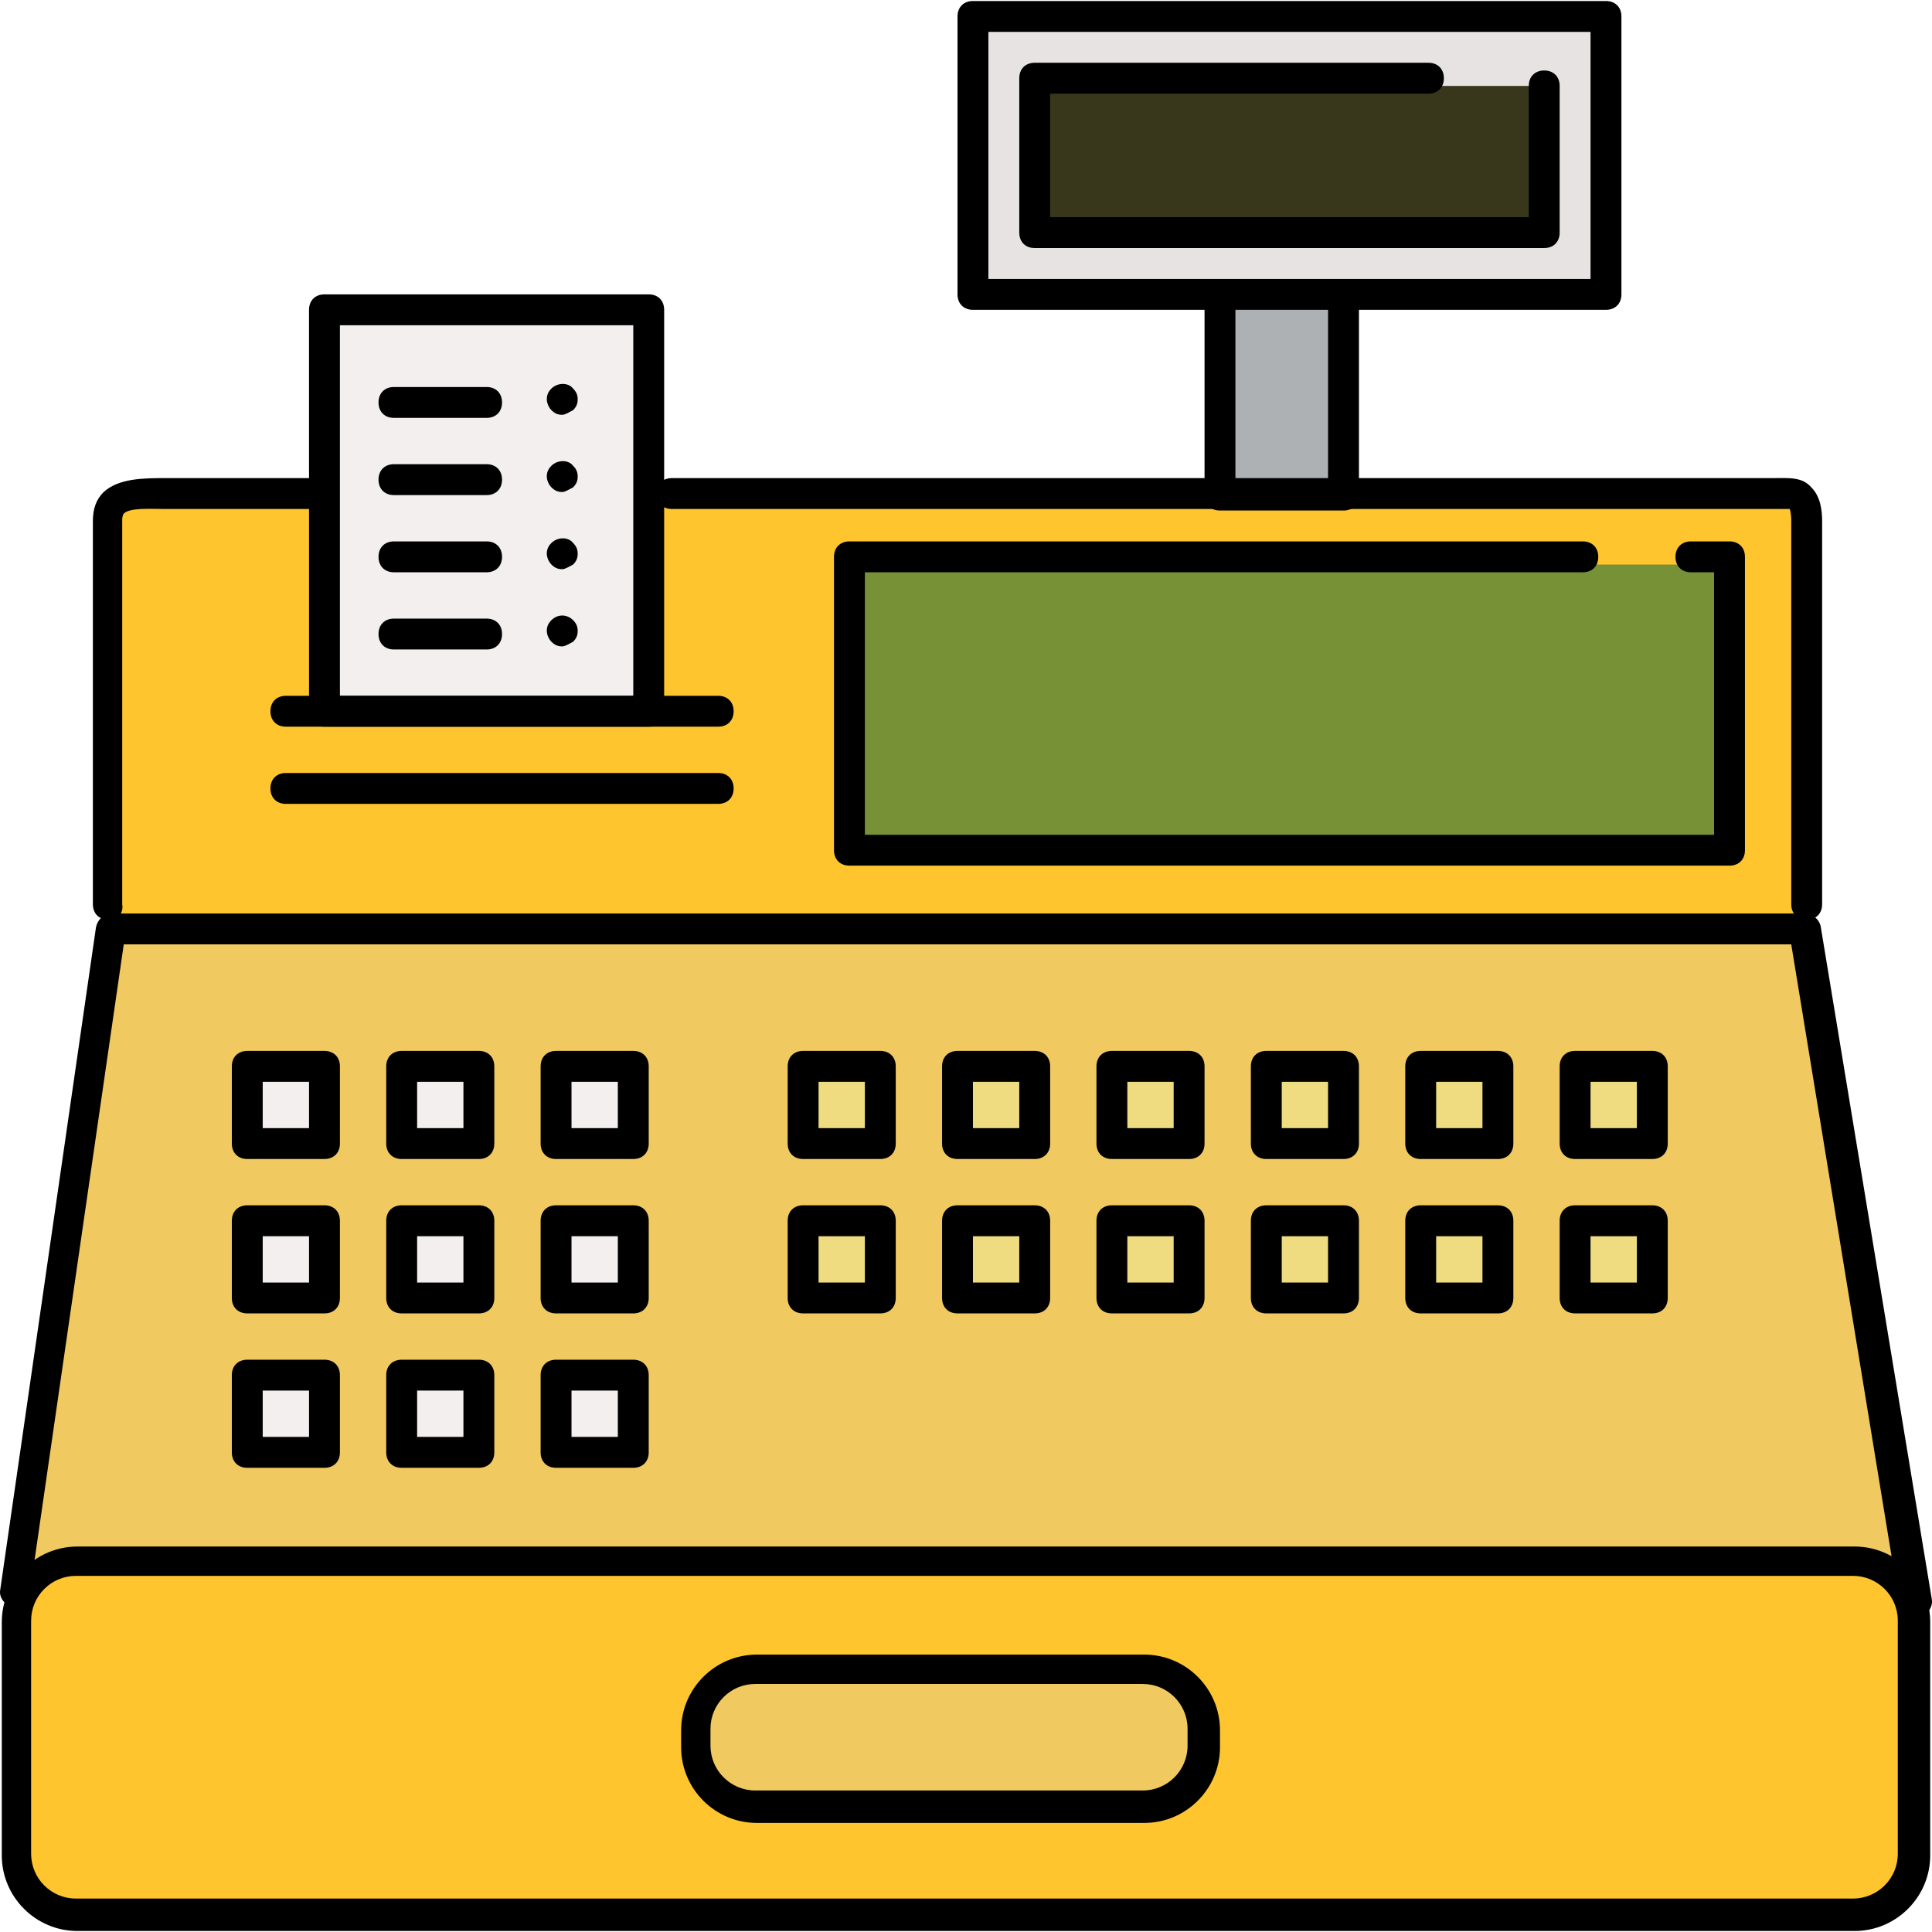 <!DOCTYPE svg PUBLIC "-//W3C//DTD SVG 1.1//EN" "http://www.w3.org/Graphics/SVG/1.1/DTD/svg11.dtd">
<!-- Uploaded to: SVG Repo, www.svgrepo.com, Transformed by: SVG Repo Mixer Tools -->
<svg version="1.1" id="Layer_1" xmlns="http://www.w3.org/2000/svg" xmlns:xlink="http://www.w3.org/1999/xlink" viewBox="0 0 500.523 500.523" xml:space="preserve" width="500px" height="500px" fill="#000000">

<g id="SVGRepo_bgCarrier" stroke-width="0"/>

<g id="SVGRepo_tracerCarrier" stroke-linecap="round" stroke-linejoin="round"/>

<g id="SVGRepo_iconCarrier"> <path style="fill:#F0C960;" d="M467.262,240.262l4-2h-440l-27.6,176h0.4h494h0.4L467.262,240.262z"/> <g> <path style="fill:#FFC52F;" d="M496.062,419.062c-1.6-7.2-9.2-12.8-16.8-12.8h-463.2c-7.6,0-13.2,5.6-14.4,12.8 c0,0.8,0.8,2,0.8,2.8v58.8c0,8.8,5.2,17.6,14,17.6h463.2c8.8,0,18.8-8.8,18.8-17.6v-58.8 C498.062,420.662,496.462,419.862,496.062,419.062z"/> <path style="fill:#FFC52F;" d="M470.062,139.062c0-8.8-9.6-12.8-18.4-12.8h-408.4c-8.8,0-13.2,4.4-13.2,12.8v99.2h440V139.062z"/> </g> <path style="fill:#F4EFEF;" d="M170.062,182.262v-104h-84v104H170.062z"/> <path style="fill:#E8E3E3;" d="M254.062,78.262h164v-72h-164V78.262z"/> <rect x="318.062" y="74.262" style="fill:#AEB1B4;" width="32" height="52"/> <polygon style="fill:#779136;" points="222.062,146.262 222.062,146.662 222.062,222.262 450.062,222.262 450.062,146.262 "/> <path style="fill:#F0C960;" d="M310.062,449.862c0-8.8-7.2-15.6-15.6-15.6h-100.4c-8.8,0-15.6,7.2-15.6,15.6v4.4 c0,8.8,7.2,15.6,15.6,15.6h100.4c8.8,0,15.6-7.2,15.6-15.6V449.862L310.062,449.862z"/> <rect x="266.062" y="22.262" style="fill:#38371c;" width="136" height="40"/> <g> <rect x="250.062" y="274.262" style="fill:#EFDC81;" width="20" height="20"/> <rect x="290.062" y="274.262" style="fill:#EFDC81;" width="20" height="20"/> <rect x="330.062" y="278.262" style="fill:#EFDC81;" width="16" height="20"/> <rect x="366.062" y="274.262" style="fill:#EFDC81;" width="20" height="20"/> <rect x="406.062" y="278.262" style="fill:#EFDC81;" width="20" height="20"/> <rect x="246.062" y="318.262" style="fill:#EFDC81;" width="20" height="20"/> <rect x="290.062" y="314.262" style="fill:#EFDC81;" width="20" height="20"/> <rect x="330.062" y="314.262" style="fill:#EFDC81;" width="16" height="20"/> <rect x="370.062" y="318.262" style="fill:#EFDC81;" width="20" height="20"/> <rect x="410.062" y="318.262" style="fill:#EFDC81;" width="20" height="20"/> <rect x="210.062" y="274.262" style="fill:#EFDC81;" width="20" height="20"/> <rect x="210.062" y="314.262" style="fill:#EFDC81;" width="20" height="20"/> </g> <g> <rect x="106.062" y="278.262" style="fill:#F4EFEF;" width="20" height="20"/> <rect x="146.062" y="278.262" style="fill:#F4EFEF;" width="20" height="20"/> <rect x="106.062" y="314.262" style="fill:#F4EFEF;" width="20" height="20"/> <rect x="146.062" y="314.262" style="fill:#F4EFEF;" width="20" height="20"/> <rect x="106.062" y="358.262" style="fill:#F4EFEF;" width="20" height="16"/> <rect x="146.062" y="358.262" style="fill:#F4EFEF;" width="20" height="16"/> <rect x="62.062" y="274.262" style="fill:#F4EFEF;" width="20" height="20"/> <rect x="66.062" y="314.262" style="fill:#F4EFEF;" width="20" height="20"/> <rect x="66.062" y="358.262" style="fill:#F4EFEF;" width="20" height="16"/> </g> <path d="M480.462,500.262h-460.4c-10.8,0-19.6-8.8-19.6-19.6v-60.4c0-10.8,8.8-19.6,19.6-19.6h460.4c10.8,0,19.6,8.8,19.6,19.6v60.4 C500.062,491.462,491.262,500.262,480.462,500.262z M19.662,408.262c-6.4,0-11.6,5.2-11.6,11.6v60.4c0,6.4,5.2,11.6,11.6,11.6h460.4 c6.4,0,11.6-5.2,11.6-11.6l0,0v-60.4c0-6.4-5.2-11.6-11.6-11.6H19.662z"/> <path d="M496.062,418.662c-2,0-3.6-1.2-4-3.2l-28-170.8h-432l-24.4,168.4c-0.4,2-2.4,3.6-4.4,3.2s-3.6-2.4-3.2-4.4l24.8-171.6 c0.4-2,2-3.6,4-3.6h438.8c2,0,3.6,1.6,4,3.2l28.8,174.4c0.4,2-1.2,4.4-3.2,4.4C496.462,418.662,496.462,418.662,496.062,418.662z"/> <path d="M28.062,238.262c-2.4,0-4-1.6-4-4v-99.2c0-3.2,0.8-5.6,2.8-7.6c4-3.6,10.4-3.6,16.4-3.6c1.2,0,2.4,0,3.6,0h34.8 c2.4,0,4,1.6,4,4c0,2.4-1.6,4-4,4h-34.8c-1.2,0-2.8,0-4,0c-4,0-9.2-0.4-10.8,1.2c0,0-0.4,0.4-0.4,1.6v99.6 C32.062,236.662,30.462,238.262,28.062,238.262z"/> <path d="M468.062,238.262c-2.4,0-4-1.6-4-4v-99.2c0-2.4-0.4-3.2-0.4-3.2c-0.4,0-2.4,0-4,0c-1.2,0-2.4,0-4,0h-281.6c-2.4,0-4-1.6-4-4 c0-2.4,1.6-4,4-4h281.6c1.2,0,2.4,0,3.6,0c4,0,7.6-0.4,10,2.4c2.4,2.4,2.8,6,2.8,8.8v99.2 C472.062,236.662,470.462,238.262,468.062,238.262z"/> <path d="M168.062,188.262h-84c-2.4,0-4-1.6-4-4v-104c0-2.4,1.6-4,4-4h84c2.4,0,4,1.6,4,4v104 C172.062,186.662,170.462,188.262,168.062,188.262z M88.062,180.262h76v-96h-76V180.262z"/> <path d="M416.062,80.262h-164c-2.4,0-4-1.6-4-4v-72c0-2.4,1.6-4,4-4h164c2.4,0,4,1.6,4,4v72 C420.062,78.662,418.462,80.262,416.062,80.262z M256.062,72.262h156v-64h-156V72.262z"/> <path d="M348.062,132.262h-32c-2.4,0-4-1.6-4-4v-50c0-2.4,1.6-4,4-4s4,1.6,4,4v46h24v-46c0-2.4,1.6-4,4-4s4,1.6,4,4v50 C352.062,130.662,350.462,132.262,348.062,132.262z"/> <path d="M448.062,224.262h-228c-2.4,0-4-1.6-4-4v-76c0-2.4,1.6-4,4-4h190c2.4,0,4,1.6,4,4s-1.6,4-4,4h-186v68h220v-68h-6 c-2.4,0-4-1.6-4-4s1.6-4,4-4h10c2.4,0,4,1.6,4,4v76C452.062,222.662,450.462,224.262,448.062,224.262z"/> <path d="M296.462,472.262h-100.4c-10.8,0-19.6-8.8-19.6-19.6v-4.4c0-10.8,8.8-19.6,19.6-19.6h100.4c10.8,0,19.6,8.8,19.6,19.6v4.4 C316.062,463.462,307.262,472.262,296.462,472.262z M195.662,436.262c-6.4,0-11.6,5.2-11.6,11.6v4.4c0,6.4,5.2,11.6,11.6,11.6h100.4 c6.4,0,11.6-5.2,11.6-11.6l0,0v-4.4c0-6.4-5.2-11.6-11.6-11.6H195.662z"/> <path d="M186.062,188.262h-112c-2.4,0-4-1.6-4-4s1.6-4,4-4h112c2.4,0,4,1.6,4,4S188.462,188.262,186.062,188.262z"/> <path d="M186.062,208.262h-112c-2.4,0-4-1.6-4-4s1.6-4,4-4h112c2.4,0,4,1.6,4,4S188.462,208.262,186.062,208.262z"/> <path d="M126.062,108.262h-24c-2.4,0-4-1.6-4-4s1.6-4,4-4h24c2.4,0,4,1.6,4,4S128.462,108.262,126.062,108.262z"/> <path d="M126.062,128.262h-24c-2.4,0-4-1.6-4-4s1.6-4,4-4h24c2.4,0,4,1.6,4,4S128.462,128.262,126.062,128.262z"/> <path d="M126.062,148.262h-24c-2.4,0-4-1.6-4-4s1.6-4,4-4h24c2.4,0,4,1.6,4,4S128.462,148.262,126.062,148.262z"/> <path d="M126.062,168.262h-24c-2.4,0-4-1.6-4-4s1.6-4,4-4h24c2.4,0,4,1.6,4,4S128.462,168.262,126.062,168.262z"/> <path d="M145.662,107.462c-1.2,0-2-0.4-2.8-1.2c-0.8-0.8-1.2-2-1.2-2.8c0-1.2,0.4-2,1.2-2.8c1.6-1.6,4.4-1.6,5.6,0 c0.8,0.8,1.2,1.6,1.2,2.8c0,1.2-0.4,2-1.2,2.8C147.662,106.662,146.462,107.462,145.662,107.462z"/> <path d="M145.662,127.462c-1.2,0-2-0.4-2.8-1.2c-0.8-0.8-1.2-2-1.2-2.8c0-1.2,0.4-2,1.2-2.8c1.6-1.6,4.4-1.6,5.6,0 c0.8,0.8,1.2,1.6,1.2,2.8c0,1.2-0.4,2-1.2,2.8C147.662,126.662,146.462,127.462,145.662,127.462z"/> <path d="M145.662,147.462c-1.2,0-2-0.4-2.8-1.2c-0.8-0.8-1.2-2-1.2-2.8c0-1.2,0.4-2,1.2-2.8c1.6-1.6,4.4-1.6,5.6,0 c0.8,0.8,1.2,1.6,1.2,2.8c0,1.2-0.4,2-1.2,2.8C147.662,146.662,146.462,147.462,145.662,147.462z"/> <path d="M145.662,167.462c-1.2,0-2-0.4-2.8-1.2c-0.8-0.8-1.2-2-1.2-2.8c0-1.2,0.4-2,1.2-2.8c1.6-1.6,4-1.6,5.6,0 c0.8,0.8,1.2,1.6,1.2,2.8c0,1.2-0.4,2-1.2,2.8C147.662,166.662,146.462,167.462,145.662,167.462z"/> <path d="M400.062,64.262h-132c-2.4,0-4-1.6-4-4v-40c0-2.4,1.6-4,4-4h102c2.4,0,4,1.6,4,4s-1.6,4-4,4h-98v32h124v-34c0-2.4,1.6-4,4-4 s4,1.6,4,4v38C404.062,62.662,402.462,64.262,400.062,64.262z"/> <path d="M268.062,300.262h-20c-2.4,0-4-1.6-4-4v-20c0-2.4,1.6-4,4-4h20c2.4,0,4,1.6,4,4v20 C272.062,298.662,270.462,300.262,268.062,300.262z M252.062,292.262h12v-12h-12V292.262z"/> <path d="M308.062,300.262h-20c-2.4,0-4-1.6-4-4v-20c0-2.4,1.6-4,4-4h20c2.4,0,4,1.6,4,4v20 C312.062,298.662,310.462,300.262,308.062,300.262z M292.062,292.262h12v-12h-12V292.262z"/> <path d="M348.062,300.262h-20c-2.4,0-4-1.6-4-4v-20c0-2.4,1.6-4,4-4h20c2.4,0,4,1.6,4,4v20 C352.062,298.662,350.462,300.262,348.062,300.262z M332.062,292.262h12v-12h-12V292.262z"/> <path d="M388.062,300.262h-20c-2.4,0-4-1.6-4-4v-20c0-2.4,1.6-4,4-4h20c2.4,0,4,1.6,4,4v20 C392.062,298.662,390.462,300.262,388.062,300.262z M372.062,292.262h12v-12h-12V292.262z"/> <path d="M428.062,300.262h-20c-2.4,0-4-1.6-4-4v-20c0-2.4,1.6-4,4-4h20c2.4,0,4,1.6,4,4v20 C432.062,298.662,430.462,300.262,428.062,300.262z M412.062,292.262h12v-12h-12V292.262z"/> <path d="M268.062,340.262h-20c-2.4,0-4-1.6-4-4v-20c0-2.4,1.6-4,4-4h20c2.4,0,4,1.6,4,4v20 C272.062,338.662,270.462,340.262,268.062,340.262z M252.062,332.262h12v-12h-12V332.262z"/> <path d="M308.062,340.262h-20c-2.4,0-4-1.6-4-4v-20c0-2.4,1.6-4,4-4h20c2.4,0,4,1.6,4,4v20 C312.062,338.662,310.462,340.262,308.062,340.262z M292.062,332.262h12v-12h-12V332.262z"/> <path d="M348.062,340.262h-20c-2.4,0-4-1.6-4-4v-20c0-2.4,1.6-4,4-4h20c2.4,0,4,1.6,4,4v20 C352.062,338.662,350.462,340.262,348.062,340.262z M332.062,332.262h12v-12h-12V332.262z"/> <path d="M388.062,340.262h-20c-2.4,0-4-1.6-4-4v-20c0-2.4,1.6-4,4-4h20c2.4,0,4,1.6,4,4v20 C392.062,338.662,390.462,340.262,388.062,340.262z M372.062,332.262h12v-12h-12V332.262z"/> <path d="M428.062,340.262h-20c-2.4,0-4-1.6-4-4v-20c0-2.4,1.6-4,4-4h20c2.4,0,4,1.6,4,4v20 C432.062,338.662,430.462,340.262,428.062,340.262z M412.062,332.262h12v-12h-12V332.262z"/> <path d="M228.062,300.262h-20c-2.4,0-4-1.6-4-4v-20c0-2.4,1.6-4,4-4h20c2.4,0,4,1.6,4,4v20 C232.062,298.662,230.462,300.262,228.062,300.262z M212.062,292.262h12v-12h-12V292.262z"/> <path d="M228.062,340.262h-20c-2.4,0-4-1.6-4-4v-20c0-2.4,1.6-4,4-4h20c2.4,0,4,1.6,4,4v20 C232.062,338.662,230.462,340.262,228.062,340.262z M212.062,332.262h12v-12h-12V332.262z"/> <path d="M124.062,300.262h-20c-2.4,0-4-1.6-4-4v-20c0-2.4,1.6-4,4-4h20c2.4,0,4,1.6,4,4v20 C128.062,298.662,126.462,300.262,124.062,300.262z M108.062,292.262h12v-12h-12V292.262z"/> <path d="M164.062,300.262h-20c-2.4,0-4-1.6-4-4v-20c0-2.4,1.6-4,4-4h20c2.4,0,4,1.6,4,4v20 C168.062,298.662,166.462,300.262,164.062,300.262z M148.062,292.262h12v-12h-12V292.262z"/> <path d="M124.062,340.262h-20c-2.4,0-4-1.6-4-4v-20c0-2.4,1.6-4,4-4h20c2.4,0,4,1.6,4,4v20 C128.062,338.662,126.462,340.262,124.062,340.262z M108.062,332.262h12v-12h-12V332.262z"/> <path d="M164.062,340.262h-20c-2.4,0-4-1.6-4-4v-20c0-2.4,1.6-4,4-4h20c2.4,0,4,1.6,4,4v20 C168.062,338.662,166.462,340.262,164.062,340.262z M148.062,332.262h12v-12h-12V332.262z"/> <path d="M124.062,380.262h-20c-2.4,0-4-1.6-4-4v-20c0-2.4,1.6-4,4-4h20c2.4,0,4,1.6,4,4v20 C128.062,378.662,126.462,380.262,124.062,380.262z M108.062,372.262h12v-12h-12V372.262z"/> <path d="M164.062,380.262h-20c-2.4,0-4-1.6-4-4v-20c0-2.4,1.6-4,4-4h20c2.4,0,4,1.6,4,4v20 C168.062,378.662,166.462,380.262,164.062,380.262z M148.062,372.262h12v-12h-12V372.262z"/> <path d="M84.062,300.262h-20c-2.4,0-4-1.6-4-4v-20c0-2.4,1.6-4,4-4h20c2.4,0,4,1.6,4,4v20 C88.062,298.662,86.462,300.262,84.062,300.262z M68.062,292.262h12v-12h-12V292.262z"/> <path d="M84.062,340.262h-20c-2.4,0-4-1.6-4-4v-20c0-2.4,1.6-4,4-4h20c2.4,0,4,1.6,4,4v20 C88.062,338.662,86.462,340.262,84.062,340.262z M68.062,332.262h12v-12h-12V332.262z"/> <path d="M84.062,380.262h-20c-2.4,0-4-1.6-4-4v-20c0-2.4,1.6-4,4-4h20c2.4,0,4,1.6,4,4v20 C88.062,378.662,86.462,380.262,84.062,380.262z M68.062,372.262h12v-12h-12V372.262z"/> </g>

</svg>
